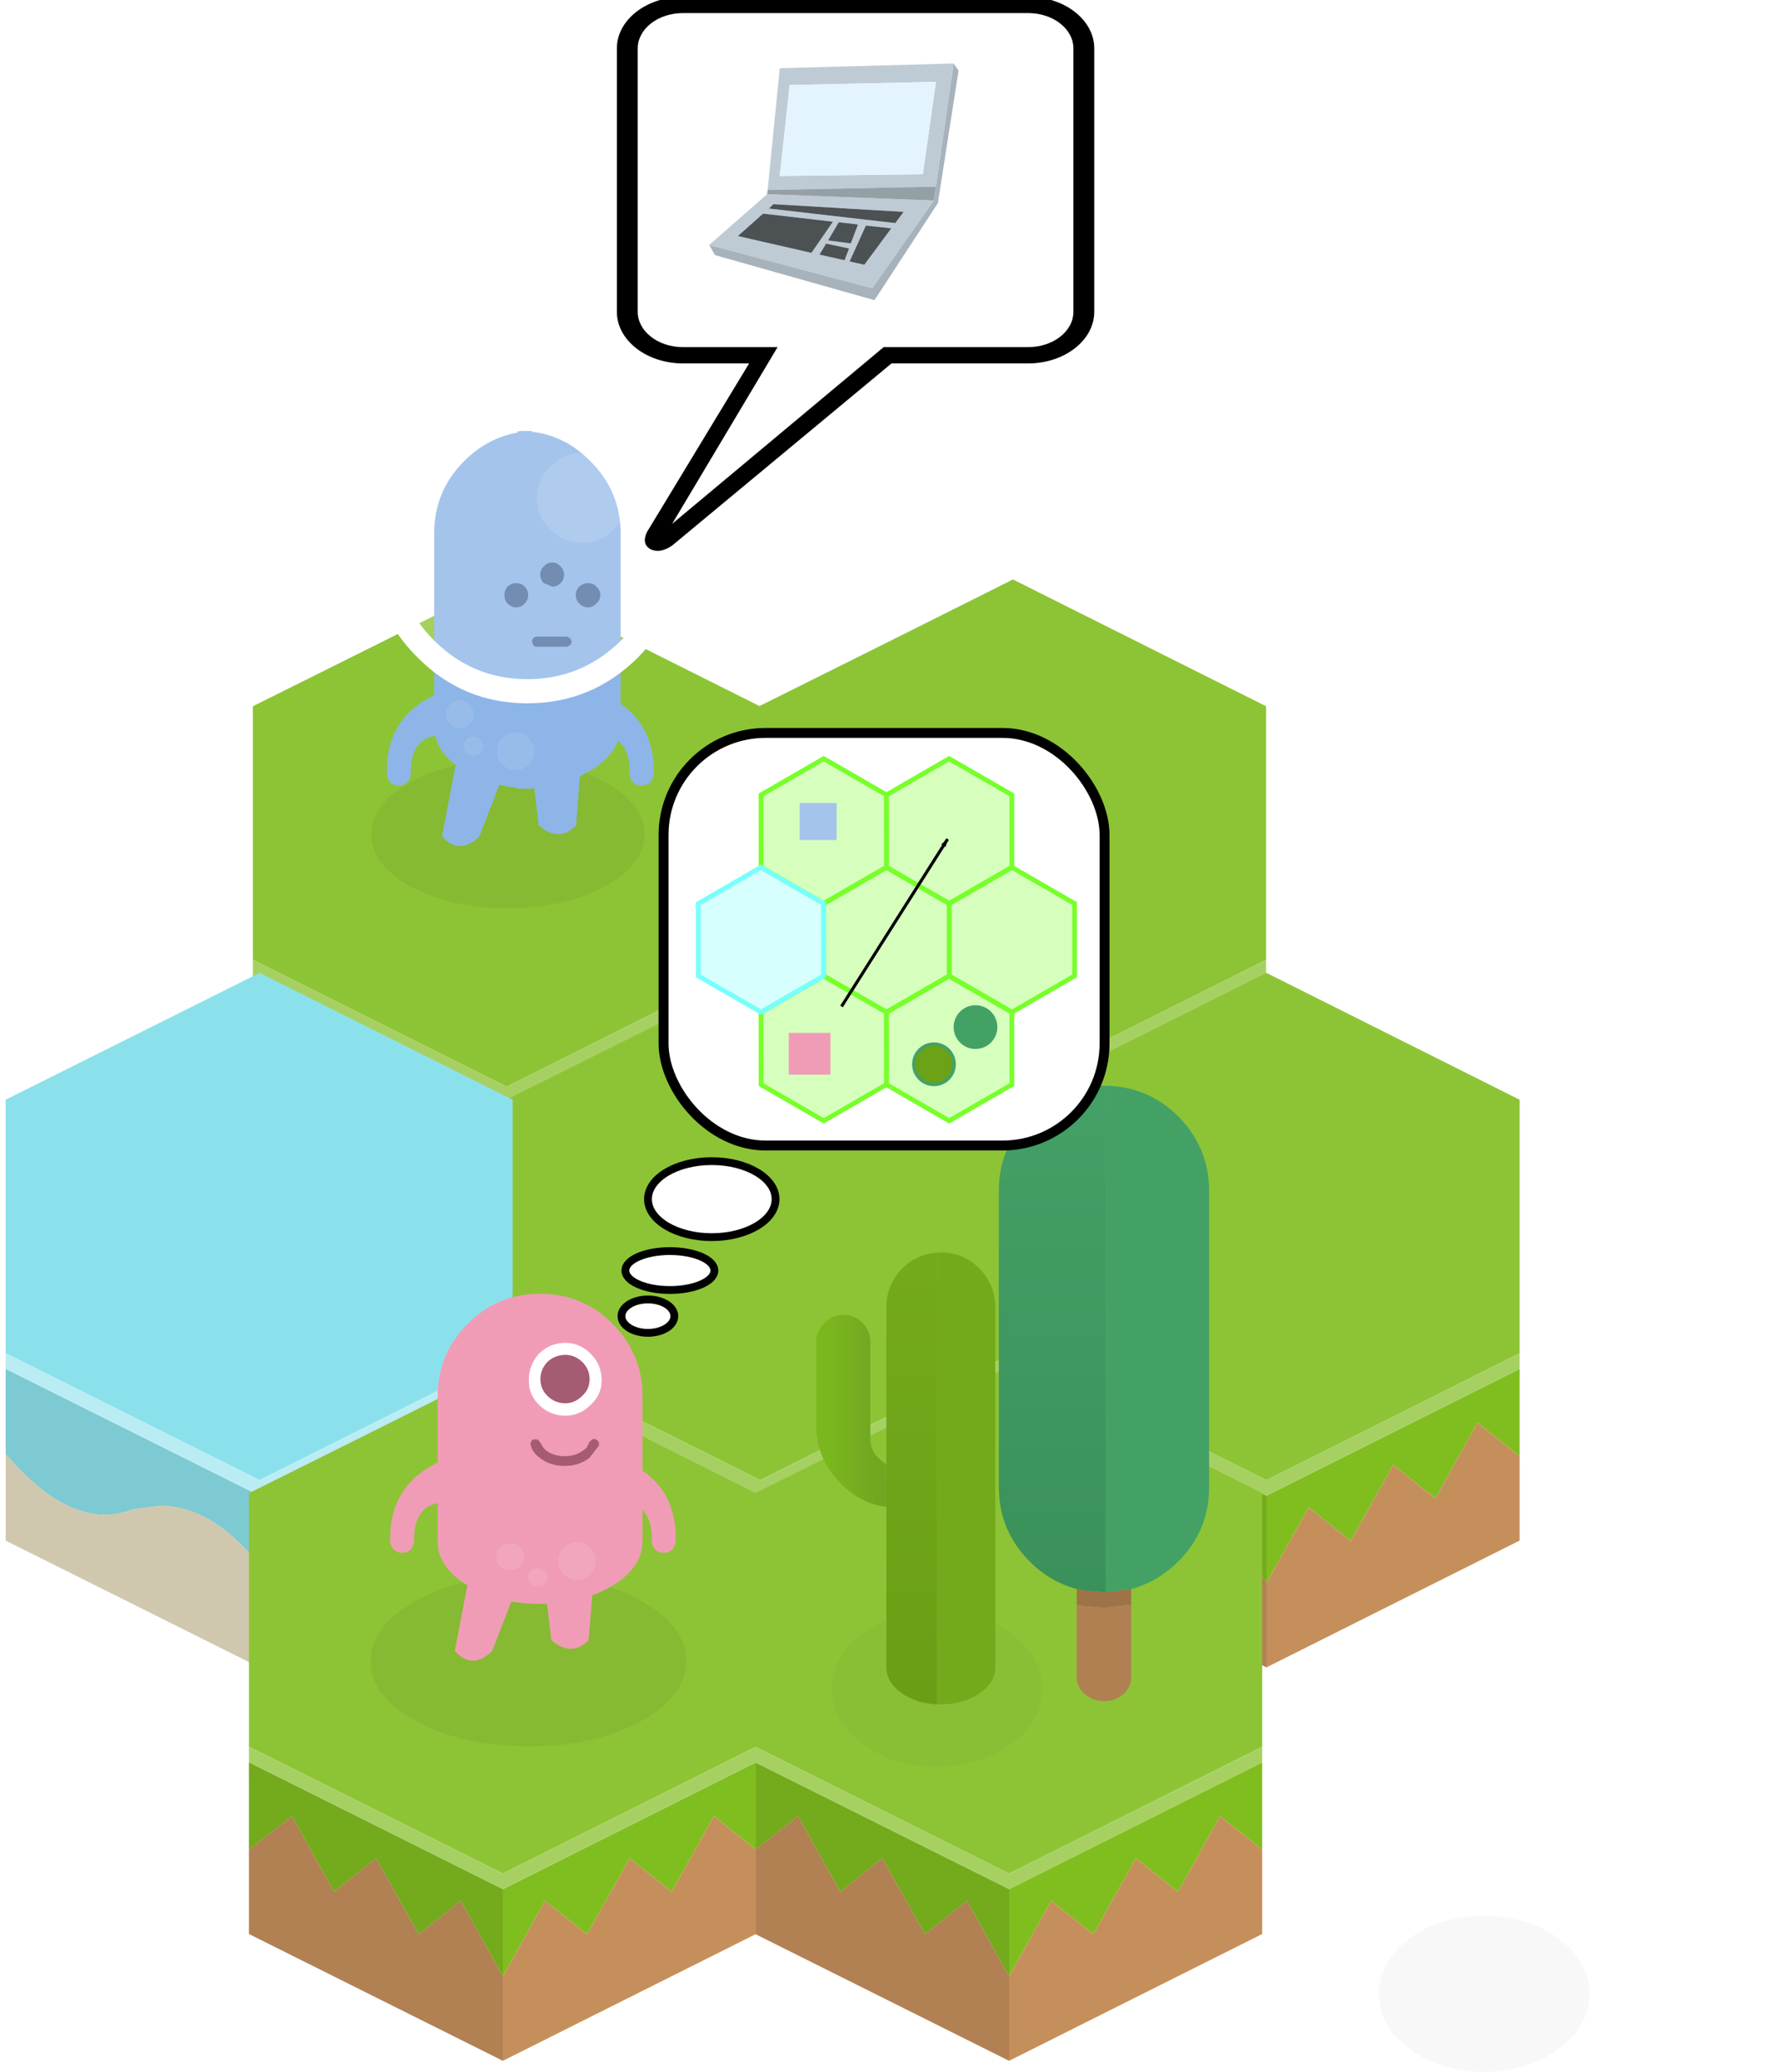 <?xml version="1.0" encoding="UTF-8" standalone="no"?>
<!-- Created with Inkscape (http://www.inkscape.org/) -->

<svg
   xmlns:dc="http://purl.org/dc/elements/1.1/"
   xmlns:cc="http://creativecommons.org/ns#"
   xmlns:rdf="http://www.w3.org/1999/02/22-rdf-syntax-ns#"
   xmlns:svg="http://www.w3.org/2000/svg"
   xmlns="http://www.w3.org/2000/svg"
   xmlns:sodipodi="http://sodipodi.sourceforge.net/DTD/sodipodi-0.dtd"
   xmlns:inkscape="http://www.inkscape.org/namespaces/inkscape"
   width="60.37mm"
   height="70.361mm"
   viewBox="0 0 60.37 70.361"
   version="1.1"
   id="svg1971"
   inkscape:version="0.92.3 (2405546, 2018-03-11)"
   sodipodi:docname="agents_def.svg">
  <defs
     id="defs1965">
    <marker
       inkscape:stockid="Arrow1Lend"
       orient="auto"
       refY="0.0"
       refX="0.0"
       id="Arrow1Lend"
       style="overflow:visible;"
       inkscape:isstock="true">
      <path
         id="path1413"
         d="M 0.0,0.0 L 5.0,-5.0 L -12.5,0.0 L 5.0,5.0 L 0.0,0.0 z "
         style="fill-rule:evenodd;stroke:#000000;stroke-width:1pt;stroke-opacity:1;fill:#000000;fill-opacity:1"
         transform="scale(0.8) rotate(180) translate(12.5,0)" />
    </marker>
    <linearGradient
       gradientUnits="userSpaceOnUse"
       x1="-819.2"
       x2="819.2"
       spreadMethod="pad"
       gradientTransform="matrix(-0.001,0,0,-0.004,126.899,51.83)"
       id="gradient39">
      <stop
         offset="0"
         stop-color="#71A621"
         id="stop197" />
      <stop
         offset="1"
         stop-color="#7AB71E"
         id="stop199" />
    </linearGradient>
    <linearGradient
       gradientUnits="userSpaceOnUse"
       x1="-819.2"
       x2="819.2"
       spreadMethod="pad"
       gradientTransform="matrix(0.001,0,0,0.004,132.984,54.489)"
       id="gradient38">
      <stop
         offset="0"
         stop-color="#71A621"
         id="stop192" />
      <stop
         offset="1"
         stop-color="#7AB71E"
         id="stop194" />
    </linearGradient>
    <linearGradient
       gradientUnits="userSpaceOnUse"
       x1="-819.2"
       x2="819.2"
       spreadMethod="pad"
       gradientTransform="matrix(0,0.009,-0.009,0,128.949,56.261)"
       id="gradient37">
      <stop
         offset="0"
         stop-color="#73AA1B"
         id="stop187" />
      <stop
         offset="1"
         stop-color="#6A9F15"
         id="stop189" />
    </linearGradient>
    <linearGradient
       gradientUnits="userSpaceOnUse"
       x1="-819.2"
       x2="819.2"
       spreadMethod="pad"
       gradientTransform="matrix(-0.001,0,0,-0.004,116.316,53.946)"
       id="gradient36">
      <stop
         offset="0"
         stop-color="#71A621"
         id="stop182" />
      <stop
         offset="1"
         stop-color="#7AB71E"
         id="stop184" />
    </linearGradient>
    <linearGradient
       gradientUnits="userSpaceOnUse"
       x1="-819.2"
       x2="819.2"
       spreadMethod="pad"
       gradientTransform="matrix(0,0.009,-0.009,0,118.366,56.261)"
       id="gradient35">
      <stop
         offset="0"
         stop-color="#73AA1B"
         id="stop177" />
      <stop
         offset="1"
         stop-color="#6A9F15"
         id="stop179" />
    </linearGradient>
    <linearGradient
       gradientUnits="userSpaceOnUse"
       x1="-819.2"
       x2="819.2"
       spreadMethod="pad"
       gradientTransform="matrix(-0.001,0,0,-0.004,105.732,57.121)"
       id="gradient34">
      <stop
         offset="0"
         stop-color="#71A621"
         id="stop172" />
      <stop
         offset="1"
         stop-color="#7AB71E"
         id="stop174" />
    </linearGradient>
    <linearGradient
       gradientUnits="userSpaceOnUse"
       x1="-819.2"
       x2="819.2"
       spreadMethod="pad"
       gradientTransform="matrix(0.001,0,0,0.004,111.818,53.959)"
       id="gradient33">
      <stop
         offset="0"
         stop-color="#71A621"
         id="stop167" />
      <stop
         offset="1"
         stop-color="#7AB71E"
         id="stop169" />
    </linearGradient>
    <linearGradient
       gradientUnits="userSpaceOnUse"
       x1="-819.2"
       x2="819.2"
       spreadMethod="pad"
       gradientTransform="matrix(0,0.009,-0.009,0,107.783,56.261)"
       id="gradient32">
      <stop
         offset="0"
         stop-color="#73AA1B"
         id="stop162" />
      <stop
         offset="1"
         stop-color="#6A9F15"
         id="stop164" />
    </linearGradient>
    <linearGradient
       gradientUnits="userSpaceOnUse"
       x1="-819.2"
       x2="819.2"
       spreadMethod="pad"
       gradientTransform="matrix(0,0.011,-0.014,0,96.855,45.929)"
       id="gradient22">
      <stop
         offset="0"
         stop-color="#44A166"
         id="stop112" />
      <stop
         offset="1"
         stop-color="#3A915A"
         id="stop114" />
    </linearGradient>
    <linearGradient
       gradientUnits="userSpaceOnUse"
       x1="-819.2"
       x2="819.2"
       spreadMethod="pad"
       gradientTransform="matrix(-0.008,0.008,-0.01,-0.01,85.716,48.959)"
       id="gradient21">
      <stop
         offset="0"
         stop-color="#44A166"
         id="stop107" />
      <stop
         offset="1"
         stop-color="#3A915A"
         id="stop109" />
    </linearGradient>
    <linearGradient
       gradientUnits="userSpaceOnUse"
       x1="-819.2"
       x2="819.2"
       spreadMethod="pad"
       gradientTransform="matrix(0,0.011,-0.014,0,75.689,51.221)"
       id="gradient20">
      <stop
         offset="0"
         stop-color="#44A166"
         id="stop102" />
      <stop
         offset="1"
         stop-color="#3A915A"
         id="stop104" />
    </linearGradient>
  </defs>
  <sodipodi:namedview
     id="base"
     pagecolor="#ffffff"
     bordercolor="#666666"
     borderopacity="1.0"
     inkscape:pageopacity="0.0"
     inkscape:pageshadow="2"
     inkscape:zoom="2.8"
     inkscape:cx="156.36968"
     inkscape:cy="85.511914"
     inkscape:document-units="mm"
     inkscape:current-layer="layer1"
     showgrid="false"
     fit-margin-top="0"
     fit-margin-left="0"
     fit-margin-right="0"
     fit-margin-bottom="0"
     inkscape:window-width="1920"
     inkscape:window-height="1027"
     inkscape:window-x="0"
     inkscape:window-y="24"
     inkscape:window-maximized="1" />
  <g
     inkscape:label="Calque 1"
     inkscape:groupmode="layer"
     id="layer1"
     transform="translate(-16.266,-57.286)">
    <g
       id="g2702">
      <g
         id="g2222"
         transform="matrix(0.265,0,0,0.265,39.404,74.315)">
        <path
           style="fill:#8dc435;stroke:none"
           inkscape:connector-curvature="0"
           id="path204"
           d="M 10,58.75 V 26.25 Q 26.3,18.15 42.55,10 L 75,26.25 v 32.5 L 42.55,75 10,58.75" />
        <path
           style="fill:#80be1f;stroke:none"
           inkscape:connector-curvature="0"
           id="path206"
           d="m 75,60.75 v 11.2 l -5.4,-4.3 -5.4,9.7 -5.4,-4.3 -5.45,9.75 -5.4,-4.3 -5.4,9.7 -5.4,-9.7 -5.4,4.3 -5.45,-9.75 -5.4,4.3 -5.4,-9.7 -5.5,4.3 V 60.75 L 42.55,77 75,60.75" />
        <path
           style="fill:#c58f5c;stroke:none"
           inkscape:connector-curvature="0"
           id="path208"
           d="m 75,71.95 v 10.8 L 42.55,99 10,82.75 v -10.8 l 5.5,-4.3 5.4,9.7 5.4,-4.3 5.45,9.75 5.4,-4.3 5.4,9.7 5.4,-9.7 5.4,4.3 5.45,-9.75 5.4,4.3 5.4,-9.7 5.4,4.3" />
        <path
           style="fill:#a6d162;stroke:none"
           inkscape:connector-curvature="0"
           id="path210"
           d="m 75,58.75 v 2 L 42.55,77 10,60.75 v -2 L 42.55,75 75,58.75" />
        <path
           style="fill:#000000;fill-opacity:0.102;stroke:none"
           inkscape:connector-curvature="0"
           id="path212"
           d="M 10,60.75 42.55,77 V 99 L 10,82.75 v -22" />
      </g>
      <g
         id="g2222-3"
         transform="matrix(0.265,0,0,0.265,22.206,74.315)">
        <path
           style="fill:#8dc435;stroke:none"
           inkscape:connector-curvature="0"
           id="path204-6"
           d="M 10,58.75 V 26.25 Q 26.3,18.15 42.55,10 L 75,26.25 v 32.5 L 42.55,75 10,58.75" />
        <path
           style="fill:#80be1f;stroke:none"
           inkscape:connector-curvature="0"
           id="path206-7"
           d="m 75,60.75 v 11.2 l -5.4,-4.3 -5.4,9.7 -5.4,-4.3 -5.45,9.75 -5.4,-4.3 -5.4,9.7 -5.4,-9.7 -5.4,4.3 -5.45,-9.75 -5.4,4.3 -5.4,-9.7 -5.5,4.3 V 60.75 L 42.55,77 75,60.75" />
        <path
           style="fill:#c58f5c;stroke:none"
           inkscape:connector-curvature="0"
           id="path208-5"
           d="m 75,71.95 v 10.8 L 42.55,99 10,82.75 v -10.8 l 5.5,-4.3 5.4,9.7 5.4,-4.3 5.45,9.75 5.4,-4.3 5.4,9.7 5.4,-9.7 5.4,4.3 5.45,-9.75 5.4,4.3 5.4,-9.7 5.4,4.3" />
        <path
           style="fill:#a6d162;stroke:none"
           inkscape:connector-curvature="0"
           id="path210-3"
           d="m 75,58.75 v 2 L 42.55,77 10,60.75 v -2 L 42.55,75 75,58.75" />
        <path
           style="fill:#000000;fill-opacity:0.102;stroke:none"
           inkscape:connector-curvature="0"
           id="path212-5"
           d="M 10,60.75 42.55,77 V 99 L 10,82.75 v -22" />
      </g>
    </g>
    <g
       id="g2863"
       transform="translate(0,-0.066)">
      <g
         id="g2222-2"
         transform="matrix(0.265,0,0,0.265,48.016,87.743)">
        <path
           style="fill:#8dc435;stroke:none"
           inkscape:connector-curvature="0"
           id="path204-9"
           d="M 10,58.75 V 26.25 Q 26.3,18.15 42.55,10 L 75,26.25 v 32.5 L 42.55,75 10,58.75" />
        <path
           style="fill:#80be1f;stroke:none"
           inkscape:connector-curvature="0"
           id="path206-1"
           d="m 75,60.75 v 11.2 l -5.4,-4.3 -5.4,9.7 -5.4,-4.3 -5.45,9.75 -5.4,-4.3 -5.4,9.7 -5.4,-9.7 -5.4,4.3 -5.45,-9.75 -5.4,4.3 -5.4,-9.7 -5.5,4.3 V 60.75 L 42.55,77 75,60.75" />
        <path
           style="fill:#c58f5c;stroke:none"
           inkscape:connector-curvature="0"
           id="path208-2"
           d="m 75,71.95 v 10.8 L 42.55,99 10,82.75 v -10.8 l 5.5,-4.3 5.4,9.7 5.4,-4.3 5.45,9.75 5.4,-4.3 5.4,9.7 5.4,-9.7 5.4,4.3 5.45,-9.75 5.4,4.3 5.4,-9.7 5.4,4.3" />
        <path
           style="fill:#a6d162;stroke:none"
           inkscape:connector-curvature="0"
           id="path210-7"
           d="m 75,58.75 v 2 L 42.55,77 10,60.75 v -2 L 42.55,75 75,58.75" />
        <path
           style="fill:#000000;fill-opacity:0.102;stroke:none"
           inkscape:connector-curvature="0"
           id="path212-0"
           d="M 10,60.75 42.55,77 V 99 L 10,82.75 v -22" />
      </g>
      <g
         id="g2222-3-9"
         transform="matrix(0.265,0,0,0.265,30.818,87.743)">
        <path
           style="fill:#8dc435;stroke:none"
           inkscape:connector-curvature="0"
           id="path204-6-3"
           d="M 10,58.75 V 26.25 Q 26.3,18.15 42.55,10 L 75,26.25 v 32.5 L 42.55,75 10,58.75" />
        <path
           style="fill:#80be1f;stroke:none"
           inkscape:connector-curvature="0"
           id="path206-7-6"
           d="m 75,60.75 v 11.2 l -5.4,-4.3 -5.4,9.7 -5.4,-4.3 -5.45,9.75 -5.4,-4.3 -5.4,9.7 -5.4,-9.7 -5.4,4.3 -5.45,-9.75 -5.4,4.3 -5.4,-9.7 -5.5,4.3 V 60.75 L 42.55,77 75,60.75" />
        <path
           style="fill:#c58f5c;stroke:none"
           inkscape:connector-curvature="0"
           id="path208-5-0"
           d="m 75,71.95 v 10.8 L 42.55,99 10,82.75 v -10.8 l 5.5,-4.3 5.4,9.7 5.4,-4.3 5.45,9.75 5.4,-4.3 5.4,9.7 5.4,-9.7 5.4,4.3 5.45,-9.75 5.4,4.3 5.4,-9.7 5.4,4.3" />
        <path
           style="fill:#a6d162;stroke:none"
           inkscape:connector-curvature="0"
           id="path210-3-6"
           d="m 75,58.75 v 2 L 42.55,77 10,60.75 v -2 L 42.55,75 75,58.75" />
        <path
           style="fill:#000000;fill-opacity:0.102;stroke:none"
           inkscape:connector-curvature="0"
           id="path212-5-2"
           d="M 10,60.75 42.55,77 V 99 L 10,82.75 v -22" />
      </g>
      <g
         id="g2242"
         transform="matrix(0.265,0,0,0.265,-105.442,87.743)">
        <path
           style="fill:#8be1eb;stroke:none"
           inkscape:connector-curvature="0"
           id="path258"
           d="M 460,58.75 V 26.25 L 492.55,10 525,26.25 v 32.5 L 492.55,75 460,58.75 m 65,2 v 11 q -7.4,-2.8 -15.8,6.65 l -0.4,0.4 q -5,6.35 -10.6,7.5 h -0.4 l -5.25,-0.35 V 85.9 q -3.8,-4.75 -7.85,-6.55 -2.45,-1.1 -5,-1.05 l -3.45,0.45 q -5,2 -10.6,-1.8 l -0.4,-0.3 q -2.6,-1.9 -5.25,-5 V 60.75 L 492.15,76.8 525,60.75" />
        <path
           style="fill:#b9edf3;stroke:none"
           inkscape:connector-curvature="0"
           id="path260"
           d="M 525,60.75 492.15,76.8 460,60.75 v -2 L 492.55,75 525,58.75 v 2" />
        <path
           style="fill:#e7dfc2;stroke:none"
           inkscape:connector-curvature="0"
           id="path262"
           d="m 525,71.75 v 11 L 492.55,99 460,82.75 v -11.1 q 2.65,3.1 5.25,5 l 0.4,0.3 q 5.6,3.8 10.6,1.8 l 3.45,-0.45 q 2.55,-0.05 5,1.05 4.05,1.8 7.85,6.55 v 0.05 l 5.25,0.35 h 0.4 q 5.6,-1.15 10.6,-7.5 l 0.4,-0.4 q 8.4,-9.45 15.8,-6.65" />
        <path
           style="fill:#000000;fill-opacity:0.102;stroke:none"
           inkscape:connector-curvature="0"
           id="path264"
           d="M 492.55,99 460,82.75 v -22 L 492.55,77 v 22" />
      </g>
    </g>
    <g
       transform="translate(-0.132,26.723)"
       id="g2702-6">
      <g
         id="g2222-1"
         transform="matrix(0.265,0,0,0.265,39.404,74.315)">
        <path
           style="fill:#8dc435;stroke:none"
           inkscape:connector-curvature="0"
           id="path204-8"
           d="M 10,58.75 V 26.25 Q 26.3,18.15 42.55,10 L 75,26.25 v 32.5 L 42.55,75 10,58.75" />
        <path
           style="fill:#80be1f;stroke:none"
           inkscape:connector-curvature="0"
           id="path206-79"
           d="m 75,60.75 v 11.2 l -5.4,-4.3 -5.4,9.7 -5.4,-4.3 -5.45,9.75 -5.4,-4.3 -5.4,9.7 -5.4,-9.7 -5.4,4.3 -5.45,-9.75 -5.4,4.3 -5.4,-9.7 -5.5,4.3 V 60.75 L 42.55,77 75,60.75" />
        <path
           style="fill:#c58f5c;stroke:none"
           inkscape:connector-curvature="0"
           id="path208-20"
           d="m 75,71.95 v 10.8 L 42.55,99 10,82.75 v -10.8 l 5.5,-4.3 5.4,9.7 5.4,-4.3 5.45,9.75 5.4,-4.3 5.4,9.7 5.4,-9.7 5.4,4.3 5.45,-9.75 5.4,4.3 5.4,-9.7 5.4,4.3" />
        <path
           style="fill:#a6d162;stroke:none"
           inkscape:connector-curvature="0"
           id="path210-2"
           d="m 75,58.75 v 2 L 42.55,77 10,60.75 v -2 L 42.55,75 75,58.75" />
        <path
           style="fill:#000000;fill-opacity:0.102;stroke:none"
           inkscape:connector-curvature="0"
           id="path212-3"
           d="M 10,60.75 42.55,77 V 99 L 10,82.75 v -22" />
      </g>
      <g
         id="g2222-3-7"
         transform="matrix(0.265,0,0,0.265,22.206,74.315)">
        <path
           style="fill:#8dc435;stroke:none"
           inkscape:connector-curvature="0"
           id="path204-6-5"
           d="M 10,58.75 V 26.25 Q 26.3,18.15 42.55,10 L 75,26.25 v 32.5 L 42.55,75 10,58.75" />
        <path
           style="fill:#80be1f;stroke:none"
           inkscape:connector-curvature="0"
           id="path206-7-9"
           d="m 75,60.75 v 11.2 l -5.4,-4.3 -5.4,9.7 -5.4,-4.3 -5.45,9.75 -5.4,-4.3 -5.4,9.7 -5.4,-9.7 -5.4,4.3 -5.45,-9.75 -5.4,4.3 -5.4,-9.7 -5.5,4.3 V 60.75 L 42.55,77 75,60.75" />
        <path
           style="fill:#c58f5c;stroke:none"
           inkscape:connector-curvature="0"
           id="path208-5-2"
           d="m 75,71.95 v 10.8 L 42.55,99 10,82.75 v -10.8 l 5.5,-4.3 5.4,9.7 5.4,-4.3 5.45,9.75 5.4,-4.3 5.4,9.7 5.4,-9.7 5.4,4.3 5.45,-9.75 5.4,4.3 5.4,-9.7 5.4,4.3" />
        <path
           style="fill:#a6d162;stroke:none"
           inkscape:connector-curvature="0"
           id="path210-3-2"
           d="m 75,58.75 v 2 L 42.55,77 10,60.75 v -2 L 42.55,75 75,58.75" />
        <path
           style="fill:#000000;fill-opacity:0.102;stroke:none"
           inkscape:connector-curvature="0"
           id="path212-5-8"
           d="M 10,60.75 42.55,77 V 99 L 10,82.75 v -22" />
      </g>
    </g>
    <path
       style="fill:#000000;fill-opacity:0.031;stroke:none;stroke-width:0.265"
       inkscape:connector-curvature="0"
       id="path740"
       d="m 69.214,123.123 q 1.045,0.781 1.045,1.879 0,1.111 -1.045,1.865 -1.045,0.781 -2.527,0.781 -1.495,0 -2.54,-0.781 -1.032,-0.754 -1.032,-1.865 0,-1.098 1.032,-1.879 1.045,-0.767 2.54,-0.767 1.482,0 2.527,0.767" />
    <g
       id="g3017"
       transform="translate(-23.122,51.14)">
      <path
         d="M 75.967,60.111 Q 75.067,59.873 74.366,59.172 73.321,58.127 73.321,56.645 V 46.591 q 0,-1.482 1.045,-2.527 1.045,-1.045 2.527,-1.045 h 0.066 v 17.198 h -0.066 -0.066 l -0.595,-0.053 -0.265,-0.053"
         id="path742"
         style="fill:url(#gradient20);stroke:none;stroke-width:0.265"
         inkscape:connector-curvature="0" />
      <path
         d="M 76.959,60.217 V 43.019 q 1.442,0.026 2.461,1.045 0.503,0.503 0.767,1.124 0.278,0.635 0.278,1.402 V 56.645 q 0,0.767 -0.278,1.416 -0.265,0.609 -0.767,1.111 -0.701,0.701 -1.601,0.939 l -0.86,0.106"
         id="path744"
         inkscape:connector-curvature="0"
         style="fill:#44a166;stroke:none;stroke-width:0.265" />
      <path
         d="m 76.959,60.217 0.86,-0.106 v 0.529 l -0.86,0.106 h -0.066 -0.066 l -0.595,-0.053 -0.265,-0.053 v -0.529 l 0.265,0.053 0.595,0.053 h 0.066 0.066"
         id="path746"
         inkscape:connector-curvature="0"
         style="fill:#9f7348;stroke:none;stroke-width:0.265" />
      <path
         d="m 77.819,60.64 v 2.5 q -0.013,0.304 -0.265,0.542 -0.238,0.212 -0.595,0.238 h -0.066 q -0.37,0 -0.648,-0.238 -0.265,-0.238 -0.278,-0.542 v -2.5 l 0.265,0.053 0.595,0.053 h 0.066 0.066 l 0.86,-0.106"
         id="path748"
         inkscape:connector-curvature="0"
         style="fill:#b08052;stroke:none;stroke-width:0.265" />
    </g>
    <g
       id="g3011"
       transform="translate(-71.13,51.246)">
      <path
         d="m 122.798,63.392 q 0,1.111 -1.045,1.865 -1.045,0.781 -2.527,0.781 -1.495,0 -2.54,-0.781 -1.032,-0.754 -1.032,-1.865 0,-1.098 1.032,-1.879 1.045,-0.767 2.54,-0.767 1.482,0 2.527,0.767 1.045,0.781 1.045,1.879"
         id="path862"
         inkscape:connector-curvature="0"
         style="fill:#000000;fill-opacity:0.031;stroke:none;stroke-width:0.265" />
      <path
         d="M 119.226,63.921 V 48.588 l 0.132,-0.013 q 0.767,0 1.31,0.542 0.542,0.556 0.542,1.323 v 12.211 q 0,0.529 -0.542,0.9 -0.542,0.37 -1.31,0.37 h -0.132"
         id="path864"
         inkscape:connector-curvature="0"
         style="fill:#73aa1b;stroke:none;stroke-width:0.265" />
      <path
         d="m 119.226,63.921 q -0.688,-0.026 -1.177,-0.37 -0.542,-0.37 -0.542,-0.9 V 50.44 q 0,-0.767 0.542,-1.323 0.489,-0.489 1.177,-0.529 v 15.333"
         id="path866"
         style="fill:url(#gradient35);stroke:none;stroke-width:0.265"
         inkscape:connector-curvature="0" />
      <path
         d="m 116.964,51.618 v 3.281 q 0,0.397 0.278,0.661 l 0.013,0.013 q 0.119,0.119 0.251,0.185 v 1.455 q -0.9,-0.119 -1.548,-0.794 l -0.013,-0.013 q -0.794,-0.794 -0.82,-1.905 v -2.884 q 0,-0.384 0.278,-0.648 0.265,-0.278 0.648,-0.278 0.37,0 0.648,0.278 0.265,0.265 0.265,0.648"
         id="path868"
         style="fill:url(#gradient36);stroke:none;stroke-width:0.265"
         inkscape:connector-curvature="0" />
    </g>
    <g
       id="g2656"
       transform="translate(-39.394,18.914)">
      <path
         style="fill:#000000;fill-opacity:0.051;stroke:none;stroke-width:0.306"
         inkscape:connector-curvature="0"
         id="path936-7-0"
         d="m 73.612,91.861 q -2.221,0 -3.783,0.858 -1.577,0.858 -1.577,2.068 0,1.21 1.577,2.052 1.562,0.842 3.783,0.842 2.236,0 3.798,-0.842 1.562,-0.842 1.562,-2.052 0,-1.21 -1.562,-2.068 -1.562,-0.858 -3.798,-0.858" />
      <g
         id="g2646">
        <path
           style="fill:#f19cb7;stroke:none;stroke-width:0.265"
           inkscape:connector-curvature="0"
           id="path918-2"
           d="m 72.064,90.962 q 0.344,-0.318 0.794,-0.304 0.384,-0.013 0.582,0.304 0.159,0.304 0.013,0.714 l -1.072,2.765 q -0.675,0.661 -1.27,0 l 0.529,-2.765 q 0.066,-0.41 0.423,-0.714 m 1.998,0.344 q -0.04,-0.423 0.198,-0.714 0.278,-0.331 0.688,-0.318 0.423,-0.013 0.688,0.318 0.278,0.291 0.238,0.714 l -0.212,2.765 q -0.582,0.595 -1.27,0 l -0.331,-2.765" />
        <path
           style="fill:#f19cb7;stroke:none;stroke-width:0.265"
           inkscape:connector-curvature="0"
           id="path920-2"
           d="m 74.009,82.31 q 1.442,0 2.461,1.019 1.019,1.032 1.019,2.461 v 4.921 q 0,0.886 -1.019,1.508 -1.019,0.622 -2.461,0.622 -1.442,0 -2.461,-0.622 -1.019,-0.622 -1.019,-1.508 v -4.921 q 0,-1.429 1.019,-2.461 1.019,-1.019 2.461,-1.019" />
        <path
           style="fill:#ffffff;stroke:none;stroke-width:0.265"
           inkscape:connector-curvature="0"
           id="path922-4"
           d="m 75.729,84.347 q 0.37,0.384 0.37,0.886 l -0.013,0.212 q -0.066,0.357 -0.357,0.635 -0.37,0.37 -0.86,0.37 -0.529,0 -0.9,-0.37 -0.278,-0.278 -0.331,-0.635 l -0.013,-0.212 q 0,-0.503 0.344,-0.886 0.37,-0.37 0.9,-0.37 0.489,0 0.86,0.37 m -0.04,0.86 q 0,-0.331 -0.251,-0.582 -0.251,-0.238 -0.569,-0.238 -0.357,0 -0.609,0.238 -0.238,0.251 -0.238,0.582 0,0.344 0.238,0.569 0.251,0.251 0.609,0.251 0.318,0 0.569,-0.251 0.251,-0.225 0.251,-0.569" />
        <path
           style="fill:#a55b72;stroke:none;stroke-width:0.265"
           inkscape:connector-curvature="0"
           id="path924-5"
           d="m 75.689,85.207 q 0,0.344 -0.251,0.569 -0.251,0.251 -0.569,0.251 -0.357,0 -0.609,-0.251 -0.238,-0.225 -0.238,-0.569 0,-0.331 0.238,-0.582 0.251,-0.238 0.609,-0.238 0.318,0 0.569,0.238 0.251,0.251 0.251,0.582 m 0.318,2.13 v 0.132 l -0.318,0.41 q -0.357,0.278 -0.847,0.278 -0.503,0 -0.847,-0.278 -0.251,-0.185 -0.304,-0.423 -0.026,-0.079 0.013,-0.119 0.026,-0.079 0.079,-0.079 h 0.146 l 0.079,0.093 0.119,0.198 0.079,0.079 q 0.265,0.198 0.635,0.198 0.37,0 0.635,-0.198 l 0.106,-0.079 0.106,-0.212 0.093,-0.079 q 0.053,-0.04 0.119,0 h 0.013 l 0.093,0.079" />
        <path
           style="fill:#f19cb7;stroke:none;stroke-width:0.265"
           inkscape:connector-curvature="0"
           id="path926-1"
           d="m 68.916,90.71 q -0.04,-2.024 1.879,-2.778 l 0.04,-0.013 v 1.482 q -1.124,-0.026 -1.111,1.296 0,0.172 -0.106,0.291 -0.119,0.119 -0.291,0.119 -0.159,0 -0.291,-0.106 -0.106,-0.119 -0.119,-0.291 m 7.779,-2.791 0.053,0.013 q 1.918,0.754 1.865,2.778 -0.013,0.172 -0.119,0.291 -0.119,0.106 -0.291,0.106 -0.172,0 -0.291,-0.119 -0.106,-0.119 -0.106,-0.291 0.026,-1.323 -1.111,-1.296 v -1.482" />
        <path
           style="fill:#f3afc5;fill-opacity:0.502;stroke:none;stroke-width:0.265"
           inkscape:connector-curvature="0"
           id="path934-7"
           d="m 74.022,91.623 0.198,0.159 q 0.066,0.119 0.04,0.251 l -0.159,0.198 -0.251,0.04 -0.212,-0.159 q -0.053,-0.119 -0.026,-0.251 0.04,-0.132 0.159,-0.198 l 0.251,-0.04 m 0.622,-0.397 q 0.066,-0.265 0.304,-0.384 0.225,-0.146 0.476,-0.066 0.265,0.066 0.384,0.291 0.146,0.225 0.066,0.489 -0.066,0.251 -0.291,0.384 -0.225,0.132 -0.489,0.066 -0.251,-0.066 -0.384,-0.304 -0.132,-0.225 -0.066,-0.476 M 72.541,91.12 q 0.04,-0.185 0.212,-0.278 l 0.37,-0.053 q 0.172,0.053 0.265,0.212 0.106,0.172 0.066,0.357 -0.066,0.185 -0.225,0.291 l -0.357,0.04 q -0.185,-0.04 -0.291,-0.212 -0.093,-0.172 -0.04,-0.357" />
      </g>
    </g>
    <g
       transform="matrix(0.265,0,0,0.265,6.358,-80.929)"
       id="g5298-8">
      <path
         d="m 90.1,635.2 q -5.1,-2.75 -5.1,-6.7 0,-3.95 5.1,-6.75 5.1,-2.8 12.4,-2.8 7.25,0 12.35,2.8 5.15,2.8 5.15,6.75 0,3.95 -5.15,6.7 -5.1,2.75 -12.35,2.75 -7.3,0 -12.4,-2.75"
         id="path968-1"
         inkscape:connector-curvature="0"
         style="fill:#000000;fill-opacity:0.051;stroke:none" />
      <path
         d="m 102.85,615.6 q 0.6,1.15 0.05,2.7 l -4.05,10.45 q -2.55,2.5 -4.8,0 l 2,-10.45 q 0.25,-1.55 1.6,-2.7 1.3,-1.2 3,-1.15 1.45,-0.05 2.2,1.15 m 3.1,-1.4 q 1.05,-1.25 2.6,-1.2 1.6,-0.05 2.6,1.2 1.05,1.1 0.9,2.7 l -0.8,10.45 q -2.2,2.25 -4.8,0 L 105.2,616.9 q -0.15,-1.6 0.75,-2.7"
         id="path970-6"
         inkscape:connector-curvature="0"
         style="fill:#8db5e7;stroke:none" />
      <path
         d="m 96.9,580.65 q 2.95,-2.95 6.85,-3.65 v -0.15 l 0.6,-0.05 h 0.65 0.6 v 0.1 q 4.25,0.5 7.45,3.75 3.9,3.85 3.9,9.3 v 24.7 q 0,3.35 -3.9,5.7 -3.2,1.9 -7.45,2.25 v 0.05 h -0.6 -0.45 -0.2 -0.6 v -0.1 q -3.9,-0.45 -6.85,-2.2 -3.85,-2.35 -3.85,-5.7 v -24.7 q 0,-5.45 3.85,-9.3"
         id="path972-8"
         inkscape:connector-curvature="0"
         style="fill:#8db5e7;stroke:none" />
      <path
         d="m 113.95,610.2 0.15,0.05 q 7.25,2.85 7.1,10.5 -0.05,0.65 -0.5,1.1 -0.45,0.4 -1.1,0.4 -0.6,0 -1.05,-0.45 -0.45,-0.45 -0.45,-1.1 0.1,-5 -4.15,-4.9 v -5.6 m -19.7,5.6 q -4.3,-0.1 -4.2,4.9 0,0.65 -0.45,1.1 -0.4,0.45 -1.05,0.45 -0.65,0 -1.1,-0.4 -0.45,-0.45 -0.45,-1.1 -0.2,-7.65 7.05,-10.5 l 0.2,-0.05 v 5.6"
         id="path974-5"
         inkscape:connector-curvature="0"
         style="fill:#8db5e7;stroke:none" />
      <path
         d="m 112.8,596.3 q 0.6,0 1.05,0.45 0.5,0.45 0.5,1.05 0,0.7 -0.5,1.1 -0.45,0.5 -1.05,0.5 -0.65,0 -1.15,-0.5 -0.45,-0.4 -0.45,-1.1 0,-0.6 0.45,-1.05 0.5,-0.45 1.15,-0.45 m -5.7,-2.15 q 0.45,-0.5 1.1,-0.5 0.6,0 1.05,0.5 0.45,0.45 0.45,1.05 0,0.65 -0.45,1.1 -0.45,0.45 -1.05,0.45 l -1.1,-0.45 q -0.45,-0.45 -0.45,-1.1 0,-0.6 0.45,-1.05 m -4.65,2.6 q 0.5,-0.45 1.1,-0.45 0.7,0 1.1,0.45 0.45,0.45 0.45,1.05 0,0.7 -0.45,1.1 -0.4,0.5 -1.1,0.5 -0.6,0 -1.1,-0.5 -0.4,-0.4 -0.4,-1.1 0,-0.6 0.4,-1.05 m 3.75,7.7 q -0.25,0 -0.45,-0.2 l -0.15,-0.45 q 0,-0.25 0.15,-0.45 0.2,-0.2 0.45,-0.2 h 3.85 l 0.45,0.2 0.2,0.45 -0.2,0.45 -0.45,0.2 h -3.85"
         id="path976-2"
         inkscape:connector-curvature="0"
         style="fill:#4f719d;stroke:none" />
      <path
         d="m 85.05,591.75 q 0,-8.25 5.9,-14.1 5.8,-5.85 14.05,-5.85 8.25,0 14.15,5.85 5.8,5.85 5.8,14.1 0,8.3 -5.8,14.1 -5.9,5.85 -14.15,5.85 -8.25,0 -14.05,-5.85 -5.9,-5.8 -5.9,-14.1 m 8.05,-11.9 q -5,4.9 -5,11.9 0,7 5,11.95 4.95,4.9 11.9,4.9 6.95,0 11.95,-4.9 4.95,-4.95 4.95,-11.95 0,-7 -4.95,-11.9 -5,-4.95 -11.95,-4.95 -6.95,0 -11.9,4.95"
         id="path978-1"
         inkscape:connector-curvature="0"
         style="fill:#ffffff;stroke:none" />
      <path
         d="m 93.1,579.85 q 4.95,-4.95 11.9,-4.95 6.95,0 11.95,4.95 4.95,4.9 4.95,11.9 0,7 -4.95,11.95 -5,4.9 -11.95,4.9 -6.95,0 -11.9,-4.9 -5,-4.95 -5,-11.95 0,-7 5,-11.9 m 22.95,1.5 q -1.65,-1.75 -4.05,-1.75 -2.4,0 -4.05,1.75 -1.75,1.65 -1.75,4.05 0,2.4 1.75,4.05 1.65,1.7 4.05,1.7 2.4,0 4.05,-1.7 1.7,-1.65 1.7,-4.05 0,-2.4 -1.7,-4.05"
         id="path980-9"
         inkscape:connector-curvature="0"
         style="fill:#ffffff;fill-opacity:0.2;stroke:none" />
      <path
         d="m 116.05,581.35 q 1.7,1.65 1.7,4.05 0,2.4 -1.7,4.05 -1.65,1.7 -4.05,1.7 -2.4,0 -4.05,-1.7 -1.75,-1.65 -1.75,-4.05 0,-2.4 1.75,-4.05 1.65,-1.75 4.05,-1.75 2.4,0 4.05,1.75"
         id="path982-9"
         inkscape:connector-curvature="0"
         style="fill:#ffffff;fill-opacity:0.302;stroke:none" />
      <path
         d="m 97.2,618.05 q -0.35,-0.35 -0.35,-0.85 0,-0.55 0.35,-0.9 0.35,-0.35 0.9,-0.35 0.5,0 0.85,0.35 0.4,0.35 0.4,0.9 0,0.5 -0.4,0.85 -0.35,0.4 -0.85,0.4 -0.55,0 -0.9,-0.4 m -0.85,-6.75 q 0.75,0 1.25,0.55 0.5,0.5 0.5,1.25 0,0.7 -0.5,1.25 -0.5,0.5 -1.25,0.5 -0.75,0 -1.25,-0.5 -0.55,-0.55 -0.55,-1.25 0,-0.75 0.55,-1.25 0.5,-0.55 1.25,-0.55 m 8.85,4.85 q 0.7,0.7 0.7,1.7 0,1 -0.7,1.7 -0.7,0.7 -1.7,0.7 -1,0 -1.7,-0.7 -0.7,-0.7 -0.7,-1.7 0,-1 0.7,-1.7 0.7,-0.7 1.7,-0.7 1,0 1.7,0.7"
         id="path984-6"
         inkscape:connector-curvature="0"
         style="fill:#a3c3eb;fill-opacity:0.502;stroke:none" />
    </g>
    <g
       transform="matrix(0.211,0,0,0.161,21.067,6.495)"
       id="g11770-9-4-1-43-9-1"
       style="display:inline;opacity:1;stroke-width:0;stroke-miterlimit:4;stroke-dasharray:none">
      <path
         style="fill:#ffffff;stroke:none;stroke-width:0;stroke-linecap:butt;stroke-linejoin:miter;stroke-miterlimit:4;stroke-dasharray:none;stroke-opacity:1"
         d="m 86.333,427.982 12.383,-37.047 -15.224,-0.235 c 0,0 -6.701,-1.422 -6.701,-8.732 -2e-6,-11.437 -1.677,-52.771 0.146,-57.588 1.822,-4.817 6.092,-7.108 6.092,-7.108 l 66.463,0.682 2.952,7.036 0.144,59.618 -1.268,5.483 -32.534,1.819"
         id="path11738-0-2-3-5-7-2"
         inkscape:connector-curvature="0"
         sodipodi:nodetypes="cccsccccccc" />
      <g
         transform="matrix(0.938,0,0,0.938,69.021,306.855)"
         id="g11454-2-5-3-6-3-9"
         style="stroke-width:0;stroke-miterlimit:4;stroke-dasharray:none">
        <path
           inkscape:connector-curvature="0"
           d="m 15.053,133.066 c -0.722,0 -1.369,-0.339 -1.777,-0.932 -0.728,-1.058 -0.385,-2.393 -0.064,-3.304 L 30.75,90.908 H 19.383 c -6.25,0 -11.336,-5.201 -11.336,-11.592 V 20.059 c 0,-6.392 5.086,-11.592 11.336,-11.592 H 78.653 c 6.25,0 11.336,5.201 11.336,11.592 v 59.256 c 0,6.392 -5.086,11.592 -11.336,11.592 H 55.197 L 17.554,131.848 c -0.922,0.83 -1.717,1.218 -2.501,1.218 z M 19.383,12.128 c -4.277,0 -7.756,3.558 -7.756,7.932 v 59.256 c 0,4.373 3.48,7.932 7.756,7.932 H 35.63 L 17.529,126.994 53.845,87.247 h 24.808 c 4.277,0 7.756,-3.558 7.756,-7.932 V 20.059 c 0,-4.373 -3.48,-7.932 -7.756,-7.932 z"
           id="path11437-47-2-3-0-6-3"
           sodipodi:nodetypes="scccssssssssccssssscccsssss"
           style="stroke-width:1.846;stroke-miterlimit:4;stroke-dasharray:none" />
      </g>
    </g>
    <g
       transform="matrix(0.119,0,0,0.119,-36.665,36.088)"
       id="g2277">
      <path
         d="m 663.95,232.35 3.45,-34.75 49.65,-1.35 -5.05,35.15 -48.05,0.95 m -16.7,15.7 16.55,-14.5 47.6,1.8 -17.6,25.05 -46.55,-12.35 m 23,-45.65 -2.85,25.95 40.85,-0.5 3.75,-26.35 -41.75,0.9 m 30.15,39.4 2.35,-3.2 -37.15,-2.2 -1.3,1.25 36.1,4.15 m -8.4,0.7 -4.65,10.25 4.2,0.95 7.7,-10.4 -7.25,-0.8 m -29.35,-3.4 -7.2,6.4 21,4.8 6.15,-8.9 -19.95,-2.3 m 21.6,2.45 -3.05,5.2 6.5,0.85 2.05,-5.4 -5.5,-0.65 m -5.5,9.25 7.15,1.6 1.3,-3.35 -6.55,-1.4 -1.9,3.15"
         id="path308"
         inkscape:connector-curvature="0"
         style="fill:#bfcbd4;stroke:none" />
      <path
         d="m 717.05,196.25 1.4,2.05 -5.9,37.8 -18.1,27.7 -45.5,-12.85 -1.7,-2.9 46.55,12.35 17.6,-25.05 0.6,-3.95 5.05,-35.15"
         id="path310"
         inkscape:connector-curvature="0"
         style="fill:#a7b2bb;stroke:none" />
      <path
         d="m 663.8,233.55 0.15,-1.2 48.05,-0.95 -0.6,3.95 -47.6,-1.8"
         id="path312"
         inkscape:connector-curvature="0"
         style="fill:#959fa6;stroke:none" />
      <path
         d="m 700.4,241.8 -36.1,-4.15 1.3,-1.25 37.15,2.2 -2.35,3.2 m -8.4,0.7 7.25,0.8 -7.7,10.4 -4.2,-0.95 4.65,-10.25 m -29.35,-3.4 19.95,2.3 -6.15,8.9 -21,-4.8 7.2,-6.4 m 21.6,2.45 5.5,0.65 -2.05,5.4 -6.5,-0.85 3.05,-5.2 m -5.5,9.25 1.9,-3.15 6.55,1.4 -1.3,3.35 -7.15,-1.6"
         id="path314"
         inkscape:connector-curvature="0"
         style="fill:#4c5154;stroke:none" />
      <path
         d="m 670.25,202.4 41.75,-0.9 -3.75,26.35 -40.85,0.5 2.85,-25.95"
         id="path316"
         inkscape:connector-curvature="0"
         style="fill:#e4f4ff;stroke:none" />
    </g>
    <g
       id="g2211"
       transform="translate(-51.08,-18.104)">
      <rect
         ry="3.467"
         y="100.281"
         x="89.889"
         height="14.012"
         width="14.982"
         id="rect2186"
         style="fill:#ffffff;fill-opacity:1;stroke:#000000;stroke-width:0.337;stroke-miterlimit:4;stroke-dasharray:none;stroke-dashoffset:0;stroke-opacity:1" />
      <g
         transform="matrix(0.393,0,0,0.393,51.685,57.432)"
         id="g2184">
        <path
           sodipodi:type="star"
           style="fill:#77ff2a;fill-opacity:0.303;stroke:#77ff2a;stroke-width:0.8;stroke-miterlimit:4;stroke-dasharray:none;stroke-opacity:1"
           id="path1271-3-2"
           sodipodi:sides="6"
           sodipodi:cx="-119.80522"
           sodipodi:cy="33.153725"
           sodipodi:r1="12.284226"
           sodipodi:r2="10.638451"
           sodipodi:arg1="0"
           sodipodi:arg2="0.52359878"
           inkscape:flatsided="true"
           inkscape:rounded="0"
           inkscape:randomized="0"
           d="m -107.521,33.154 -6.142,10.638 -12.284,0 -6.142,-10.638 6.142,-10.638 12.284,0 z"
           inkscape:transform-center-x="-1.7581719e-06"
           transform="matrix(0.441,-0.255,0.255,0.441,155.437,72.34)" />
        <path
           sodipodi:type="star"
           style="fill:#77ff2a;fill-opacity:0.303;stroke:#77ff2a;stroke-width:0.8;stroke-miterlimit:4;stroke-dasharray:none;stroke-opacity:1"
           id="path1271-6-5-6"
           sodipodi:sides="6"
           sodipodi:cx="-119.80522"
           sodipodi:cy="33.153725"
           sodipodi:r1="12.284226"
           sodipodi:r2="10.638451"
           sodipodi:arg1="0"
           sodipodi:arg2="0.52359878"
           inkscape:flatsided="true"
           inkscape:rounded="0"
           inkscape:randomized="0"
           d="m -107.521,33.154 -6.142,10.638 -12.284,0 -6.142,-10.638 6.142,-10.638 12.284,0 z"
           inkscape:transform-center-x="-1.7581719e-06"
           transform="matrix(0.441,-0.255,0.255,0.441,166.28,72.34)" />
        <path
           sodipodi:type="star"
           style="fill:#77ff2a;fill-opacity:0.303;stroke:#77ff2a;stroke-width:0.8;stroke-miterlimit:4;stroke-dasharray:none;stroke-opacity:1"
           id="path1271-6-7-2-8"
           sodipodi:sides="6"
           sodipodi:cx="-119.80522"
           sodipodi:cy="33.153725"
           sodipodi:r1="12.284226"
           sodipodi:r2="10.638451"
           sodipodi:arg1="0"
           sodipodi:arg2="0.52359878"
           inkscape:flatsided="true"
           inkscape:rounded="0"
           inkscape:randomized="0"
           d="m -107.521,33.154 -6.142,10.638 -12.284,0 -6.142,-10.638 6.142,-10.638 12.284,0 z"
           inkscape:transform-center-x="-1.7581719e-06"
           transform="matrix(0.441,-0.255,0.255,0.441,160.859,81.731)" />
        <path
           sodipodi:type="star"
           style="fill:#77ff2a;fill-opacity:0.303;stroke:#77ff2a;stroke-width:0.8;stroke-miterlimit:4;stroke-dasharray:none;stroke-opacity:1"
           id="path1271-0-3-9-7"
           sodipodi:sides="6"
           sodipodi:cx="-119.80522"
           sodipodi:cy="33.153725"
           sodipodi:r1="12.284226"
           sodipodi:r2="10.638451"
           sodipodi:arg1="0"
           sodipodi:arg2="0.52359878"
           inkscape:flatsided="true"
           inkscape:rounded="0"
           inkscape:randomized="0"
           d="m -107.521,33.154 -6.142,10.638 -12.284,0 -6.142,-10.638 6.142,-10.638 12.284,0 z"
           inkscape:transform-center-x="-1.7581719e-06"
           transform="matrix(0.441,-0.255,0.255,0.441,171.702,81.731)" />
        <path
           sodipodi:type="star"
           style="fill:#77ff2a;fill-opacity:0.303;stroke:#77ff2a;stroke-width:0.8;stroke-miterlimit:4;stroke-dasharray:none;stroke-opacity:1"
           id="path1271-94-2-9"
           sodipodi:sides="6"
           sodipodi:cx="-119.80522"
           sodipodi:cy="33.153725"
           sodipodi:r1="12.284226"
           sodipodi:r2="10.638451"
           sodipodi:arg1="0"
           sodipodi:arg2="0.52359878"
           inkscape:flatsided="true"
           inkscape:rounded="0"
           inkscape:randomized="0"
           d="m -107.521,33.154 -6.142,10.638 -12.284,0 -6.142,-10.638 6.142,-10.638 12.284,0 z"
           inkscape:transform-center-x="-1.7581719e-06"
           transform="matrix(0.441,-0.255,0.255,0.441,155.437,91.121)" />
        <path
           sodipodi:type="star"
           style="fill:#77ff2a;fill-opacity:0.303;stroke:#77ff2a;stroke-width:0.8;stroke-miterlimit:4;stroke-dasharray:none;stroke-opacity:1"
           id="path1271-6-78-7-2"
           sodipodi:sides="6"
           sodipodi:cx="-119.80522"
           sodipodi:cy="33.153725"
           sodipodi:r1="12.284226"
           sodipodi:r2="10.638451"
           sodipodi:arg1="0"
           sodipodi:arg2="0.52359878"
           inkscape:flatsided="true"
           inkscape:rounded="0"
           inkscape:randomized="0"
           d="m -107.521,33.154 -6.142,10.638 -12.284,0 -6.142,-10.638 6.142,-10.638 12.284,0 z"
           inkscape:transform-center-x="-1.7581719e-06"
           transform="matrix(0.441,-0.255,0.255,0.441,166.28,91.121)" />
        <circle
           style="fill:#6ca216;fill-opacity:1;stroke:#44a166;stroke-width:0.29;stroke-miterlimit:4;stroke-dasharray:none;stroke-opacity:1"
           id="path1479-43-02"
           cx="120.588"
           cy="137.664"
           r="1.745" />
        <circle
           style="fill:#44a166;fill-opacity:1;stroke:#44a166;stroke-width:0.29;stroke-miterlimit:4;stroke-dasharray:none;stroke-opacity:1"
           id="path1479-43-3"
           cx="124.178"
           cy="134.451"
           r="1.745" />
        <path
           transform="matrix(0.441,-0.255,0.255,0.441,150.015,81.731)"
           inkscape:transform-center-x="-1.7581719e-06"
           d="m -107.521,33.154 -6.142,10.638 -12.284,0 -6.142,-10.638 6.142,-10.638 12.284,0 z"
           inkscape:randomized="0"
           inkscape:rounded="0"
           inkscape:flatsided="true"
           sodipodi:arg2="0.52359878"
           sodipodi:arg1="0"
           sodipodi:r2="10.638451"
           sodipodi:r1="12.284226"
           sodipodi:cy="33.153725"
           sodipodi:cx="-119.80522"
           sodipodi:sides="6"
           id="path1271-23-61-7"
           style="fill:#77fffc;fill-opacity:0.303;stroke:#77fffc;stroke-width:0.8;stroke-miterlimit:4;stroke-dasharray:none;stroke-opacity:1"
           sodipodi:type="star" />
        <rect
           style="fill:#f19cb7;fill-opacity:1;stroke:#f19cb7;stroke-width:0.408;stroke-miterlimit:4;stroke-dasharray:none;stroke-opacity:1"
           id="rect1776-5"
           width="3.201"
           height="3.201"
           x="108.232"
           y="135.154" />
        <rect
           style="fill:#a4c4ec;fill-opacity:1;stroke:none;stroke-width:0.408;stroke-miterlimit:4;stroke-dasharray:none;stroke-opacity:1"
           id="rect1776-9"
           width="3.201"
           height="3.201"
           x="108.971"
           y="115.086" />
        <path
           style="fill:none;stroke:#000000;stroke-width:0.265;stroke-linecap:butt;stroke-linejoin:miter;stroke-miterlimit:4;stroke-dasharray:none;stroke-opacity:1;marker-end:url(#Arrow1Lend)"
           d="m 112.596,132.668 9.166,-14.458"
           id="path1408"
           inkscape:connector-curvature="0"
           sodipodi:nodetypes="cc" />
      </g>
      <ellipse
         ry="1.291"
         rx="2.167"
         cy="116.114"
         cx="91.527"
         id="path2188"
         style="fill:#ffffff;fill-opacity:1;stroke:#000000;stroke-width:0.265;stroke-miterlimit:4;stroke-dasharray:none;stroke-dashoffset:0;stroke-opacity:1" />
      <ellipse
         ry="0.661"
         rx="1.512"
         cy="118.539"
         cx="90.104"
         id="path2190"
         style="fill:#ffffff;fill-opacity:1;stroke:#000000;stroke-width:0.265;stroke-miterlimit:4;stroke-dasharray:none;stroke-dashoffset:0;stroke-opacity:1" />
      <ellipse
         ry="0.567"
         rx="0.898"
         cy="120.088"
         cx="89.357"
         id="path2192"
         style="fill:#ffffff;fill-opacity:1;stroke:#000000;stroke-width:0.265;stroke-miterlimit:4;stroke-dasharray:none;stroke-dashoffset:0;stroke-opacity:1" />
    </g>
  </g>
</svg>
